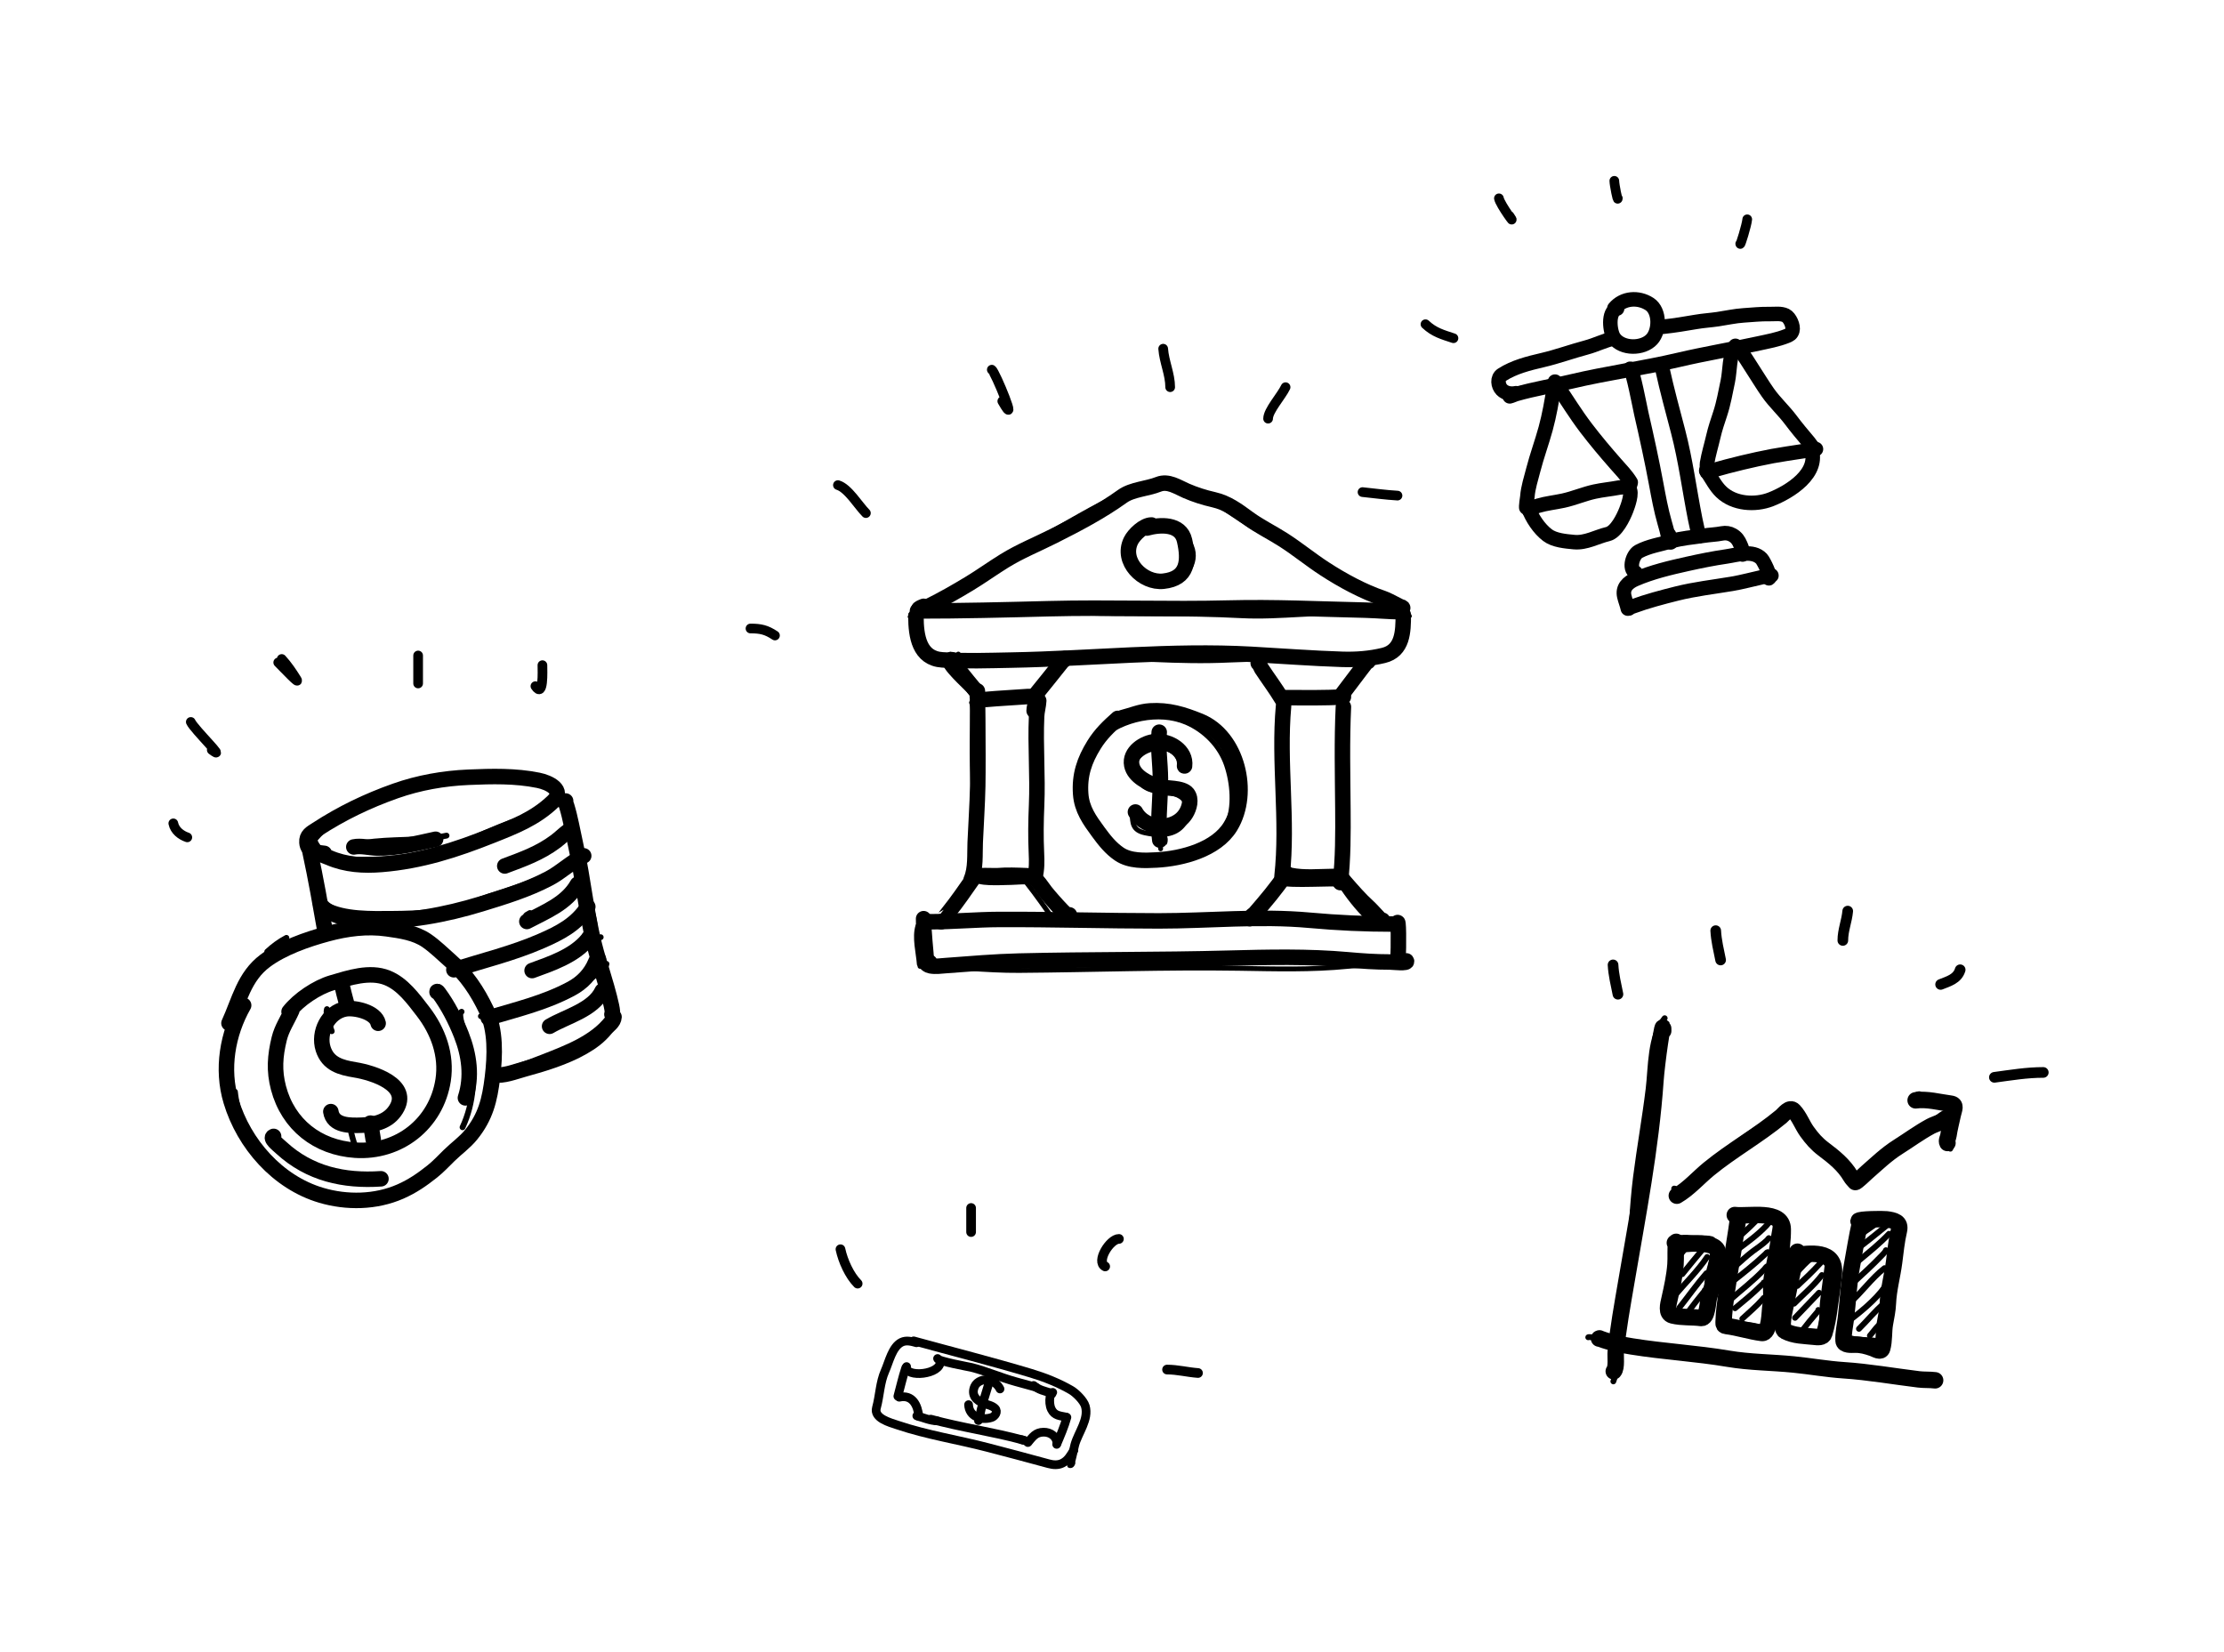 <svg width="2297" height="1706" viewBox="0 0 2297 1706" fill="none" xmlns="http://www.w3.org/2000/svg">
<rect width="2297" height="1706" fill="white"/>
<path d="M775.127 649.123C785.667 649.123 791.579 650.459 800.412 656.347" stroke="black" stroke-width="10" stroke-linecap="round"/>
<path d="M865.43 501.025C875.95 504.181 886.522 522.117 894.327 529.922" stroke="black" stroke-width="10" stroke-linecap="round"/>
<path d="M1024.36 381.824C1027.74 383.698 1053.44 446.248 1035.2 414.333" stroke="black" stroke-width="10" stroke-linecap="round"/>
<path d="M1201.36 360.152C1202.32 373.657 1208.58 386.534 1208.58 399.886" stroke="black" stroke-width="10" stroke-linecap="round"/>
<path d="M1327.78 399.885C1323.45 409.095 1309.72 423.99 1309.72 432.394" stroke="black" stroke-width="10" stroke-linecap="round"/>
<path d="M1443.37 511.862C1431.29 511.152 1419.28 509.516 1407.25 508.25" stroke="black" stroke-width="10" stroke-linecap="round"/>
<path d="M1472.27 334.867C1481.28 343.375 1490.08 345.62 1501.17 349.316" stroke="black" stroke-width="10" stroke-linecap="round"/>
<path d="M1548.12 204.83C1549.2 211.28 1568.22 236.783 1558.96 222.891" stroke="black" stroke-width="10" stroke-linecap="round"/>
<path d="M1667.32 186.77C1667.32 190.839 1670.94 208.562 1670.94 204.83" stroke="black" stroke-width="10" stroke-linecap="round"/>
<path d="M1804.58 226.504C1804.14 232.237 1797.36 254.196 1797.36 251.789" stroke="black" stroke-width="10" stroke-linecap="round"/>
<path d="M179 850.383C180.469 857.726 186.926 862.657 193.449 864.831" stroke="black" stroke-width="10" stroke-linecap="round"/>
<path d="M197.061 745.631C200.193 752.941 235.786 787.318 218.733 774.528" stroke="black" stroke-width="10" stroke-linecap="round"/>
<path d="M290.976 680.613C296.874 687.048 301.616 694.106 306.227 701.483C310.744 708.71 293.39 690.252 287.364 684.225" stroke="black" stroke-width="10" stroke-linecap="round"/>
<path d="M431.849 677V705.897" stroke="black" stroke-width="10" stroke-linecap="round"/>
<path d="M560.224 687C560.224 692.889 561.631 721.619 553 708.673" stroke="black" stroke-width="10" stroke-linecap="round"/>
<path d="M1666 996.545C1666.54 1006.78 1669.05 1016.83 1671.05 1026.84" stroke="black" stroke-width="11" stroke-linecap="round"/>
<path d="M1772.04 961.199C1772.58 971.438 1775.09 981.486 1777.09 991.496" stroke="black" stroke-width="11" stroke-linecap="round"/>
<path d="M1908.37 941C1907.43 951.361 1903.32 960.779 1903.32 971.296" stroke="black" stroke-width="11" stroke-linecap="round"/>
<path d="M2024.51 1001.59C2021.65 1011.12 2012.41 1013.5 2004.31 1016.74" stroke="black" stroke-width="11" stroke-linecap="round"/>
<path d="M2110.35 1107.63C2093.23 1107.63 2076.79 1110.42 2059.85 1112.68" stroke="black" stroke-width="11" stroke-linecap="round"/>
<path d="M960.268 952C984.025 952 1008.43 949.712 1032.4 949.622C1087.25 949.416 1142.09 951.12 1196.92 951.12C1249.01 951.12 1300.37 945.716 1352.54 950.459C1381.67 953.107 1409.83 954.378 1439.02 954.378" stroke="black" stroke-width="16" stroke-linecap="round"/>
<path d="M1442.99 955.17C1444.46 943.369 1444.77 978.988 1443.78 990.839" stroke="black" stroke-width="16" stroke-linecap="round"/>
<path d="M953.927 948.828C953.927 964.338 956.129 980.101 957.097 995.594" stroke="black" stroke-width="16" stroke-linecap="round"/>
<path d="M960.268 994.01C958.141 996.136 957.591 996.877 961.148 997.533C966.316 998.485 971.758 997.65 976.913 997.268C1002.11 995.402 1027.3 993.212 1052.57 992.601C1124.63 990.859 1196.59 991.577 1268.65 989.65C1309.75 988.551 1351.08 987.612 1392.08 991.28C1406.76 992.593 1420.64 993.569 1435.33 993.569C1438.43 993.569 1454.84 995.55 1452.5 992.424" stroke="black" stroke-width="16" stroke-linecap="round"/>
<path d="M1290.8 948.83C1291.3 946.565 1294.92 944.699 1296.3 943.105C1307.27 930.457 1318.15 917.573 1327.53 903.737C1329.41 900.961 1329.27 903.323 1332.72 904.046C1346.77 906.986 1362.37 905.358 1376.67 905.235C1386.22 905.152 1383.13 904.19 1389.31 911.268C1396.89 919.957 1404.76 929.034 1413.31 936.764C1418.25 941.236 1430.91 956.379 1427.93 950.415" stroke="black" stroke-width="16" stroke-linecap="round"/>
<path d="M972.157 952C972.364 951.974 978.95 943.174 979.291 942.752C988.794 930.999 997.235 918.5 1005.89 906.203C1007.96 903.261 1026.37 904.742 1030.02 904.441C1040.37 903.587 1050.28 904.056 1060.49 904.441C1069.96 904.798 1074.02 913.64 1079.78 920.911C1086.91 929.908 1109.66 955.135 1104.53 944.866" stroke="black" stroke-width="16" stroke-linecap="round"/>
<path d="M1154.47 741.948C1145.1 750.274 1136.89 758.032 1129.98 769.162C1119.9 785.398 1114.76 800.651 1116.15 820.068C1117.3 835.977 1125.37 847.024 1134.47 859.436C1140.73 867.974 1147.14 876.094 1156.01 882.114C1166.91 889.516 1182.12 888.891 1194.71 888.191C1220.84 886.74 1256.19 877.55 1270.81 853.623C1292.07 818.826 1278.19 760.388 1239.19 744.678C1221.78 737.667 1206.95 733.036 1187.93 734.198C1177.5 734.835 1169.05 738.698 1159.22 741.156" stroke="black" stroke-width="16" stroke-linecap="round"/>
<path d="M1223.43 791.092C1225.39 775.361 1207.98 764.751 1193.13 765.904C1181.77 766.786 1166.16 776.569 1168.91 790.3C1171.3 802.236 1186.42 809.307 1196.92 812.406C1204.28 814.577 1221.25 813.073 1226.42 819.627C1230.97 825.395 1228.29 834.384 1225.05 839.84C1213.92 858.625 1183 857.534 1172.7 838.651" stroke="black" stroke-width="16" stroke-linecap="round"/>
<path d="M1197.27 756.217C1195.69 772.041 1198.41 788.082 1198.5 804.04C1198.6 820.204 1197 836.329 1196.83 852.479C1196.77 857.399 1198.06 872.107 1198.06 867.187" stroke="black" stroke-width="16" stroke-linecap="round"/>
<path d="M1009.41 719.755C1009.41 688.988 1010.4 781.293 1009.81 812.054C1009.43 831.49 1008.01 850.777 1007.21 870.181C1006.69 882.629 1007.97 896.969 1003.07 908.404" stroke="black" stroke-width="16" stroke-linecap="round"/>
<path d="M1072.82 723.719C1072.54 729.173 1070.87 734.398 1070.62 740.012C1069.25 770.573 1071.96 801.127 1070.62 831.694C1069.9 848.208 1069.67 864.494 1070.45 881.015C1070.86 889.804 1070.96 897.617 1068.86 906.027" stroke="black" stroke-width="16" stroke-linecap="round"/>
<path d="M1069.65 718.963C1072.98 715.164 1068.07 728.975 1068.07 734.023" stroke="black" stroke-width="16" stroke-linecap="round"/>
<path d="M1011 720.548C1007.63 720.968 1017.02 722.513 1017.82 722.441C1032.26 721.142 1046.74 720.479 1061.2 719.403C1062.39 719.314 1070.44 719.736 1069.65 718.17" stroke="black" stroke-width="16" stroke-linecap="round"/>
<path d="M1099.77 680.123C1099.43 681.829 1097.62 682.557 1096.6 683.822C1087.58 694.982 1078.82 706.328 1069.65 717.377" stroke="black" stroke-width="16" stroke-linecap="round"/>
<path d="M984.84 682.5C975.09 674.144 999.676 703.491 1007.83 713.413" stroke="black" stroke-width="16" stroke-linecap="round"/>
<path d="M1299.52 684.879C1300.51 684.879 1302.39 689.701 1302.87 690.427C1309.88 701.097 1317.57 711.265 1324.09 722.133" stroke="black" stroke-width="16" stroke-linecap="round"/>
<path d="M1328.05 720.549C1347.88 720.549 1367.73 721.032 1387.5 719.756" stroke="black" stroke-width="16" stroke-linecap="round"/>
<path d="M1412.87 683.293C1420.49 670.978 1394.79 705.928 1385.92 717.377" stroke="black" stroke-width="16" stroke-linecap="round"/>
<path d="M1325.68 729.268C1320.37 787.643 1330.57 846.9 1324.09 905.234" stroke="black" stroke-width="16" stroke-linecap="round"/>
<path d="M1387.5 730.059C1385.83 765.168 1386.71 800.204 1386.97 835.48C1387.16 860.258 1387.23 886.947 1384.33 911.574" stroke="black" stroke-width="16" stroke-linecap="round"/>
<path d="M946 636.527C946 657.223 949.539 680.018 973.302 681.531C997.136 683.049 1020.88 682.189 1044.73 681.751C1127.2 680.238 1209.73 671.215 1292.39 675.807C1323.61 677.541 1354.89 679.967 1386.14 680.959C1400.7 681.421 1414.73 680.358 1428.9 676.952C1448.89 672.142 1449.33 652.158 1449.33 634.941" stroke="black" stroke-width="16" stroke-linecap="round"/>
<path d="M947.585 630.978C992.639 630.978 1038.13 629.853 1083.26 628.688C1145.28 627.088 1207.37 629.595 1269.4 627.984C1315.96 626.774 1362.77 629.13 1409.3 630.141C1421.77 630.413 1434.72 631.771 1446.95 631.771" stroke="black" stroke-width="16" stroke-linecap="round"/>
<path d="M949.171 628.601C950.531 627.488 952.324 626.91 953.927 626.223" stroke="black" stroke-width="16" stroke-linecap="round"/>
<path d="M952.341 628.601C954.542 628.401 956.707 627.31 958.638 626.355C973.092 619.209 987.25 611.13 1001.04 602.796C1013.44 595.306 1025.18 586.796 1037.51 579.193C1053.69 569.214 1071.17 562.175 1088.1 553.652C1112.64 541.299 1136.98 528.581 1159.27 512.567C1169.2 505.425 1185.07 504.781 1196.43 500.237C1206.54 496.194 1216.17 503.025 1225.19 506.93C1234.41 510.926 1243.71 513.865 1253.5 516.089C1267.81 519.34 1278.14 527.241 1289.74 535.685C1301.04 543.912 1313.87 550.097 1325.63 557.659C1340.25 567.059 1353.68 578.118 1368.22 587.559C1386.44 599.391 1407.72 610.997 1428.37 617.944C1435.13 620.218 1453.68 630.971 1447.74 627.016" stroke="black" stroke-width="16" stroke-linecap="round"/>
<path d="M1189.34 542.203C1181.37 542.203 1171.1 552.23 1168.03 558.496C1157.59 579.78 1180.39 602.584 1201.58 600.286C1227.02 597.529 1228.14 579.081 1223.43 558.232C1219.39 540.403 1198.05 541.633 1184.59 545.374" stroke="black" stroke-width="16" stroke-linecap="round"/>
<path d="M948.021 956.283C944.305 968.359 948.581 983.826 949.487 995.868" stroke="black" stroke-width="5" stroke-linecap="round"/>
<path d="M940.69 635.502L945.089 632.57" stroke="black" stroke-width="5" stroke-linecap="round"/>
<path d="M948.754 956.283C948.999 954.321 980.737 953.955 981.252 953.921C1017.67 951.481 1053.43 952.267 1089.86 952.984C1139.9 953.969 1190.07 953.91 1240.1 954.084C1280.15 954.222 1320.21 952.692 1360.19 950.826C1377.9 949.999 1395.59 951.611 1413.26 950.785C1417.02 950.609 1440.42 947.813 1442.09 951.151" stroke="black" stroke-width="5" stroke-linecap="round"/>
<path d="M1441.36 952.617C1447.34 953.281 1441.09 992.401 1440.63 996.6" stroke="black" stroke-width="5" stroke-linecap="round"/>
<path d="M950.22 998.067C984.335 998.067 1018.3 1002.55 1052.52 1002.3C1128.03 1001.76 1203.52 998.926 1279.03 1000.1C1316.86 1000.69 1354.56 1001.84 1392.25 998.067C1407.75 996.516 1423.87 997.319 1439.16 995.135" stroke="black" stroke-width="5" stroke-linecap="round"/>
<path d="M972.211 954.084C978.423 952.22 985.518 937.332 988.501 932.988C994.18 924.719 1000.41 918.336 1006.66 910.834" stroke="black" stroke-width="5" stroke-linecap="round"/>
<path d="M1010.33 907.17C1004.23 913.266 1036.65 911.568 1039.08 911.568C1046.08 911.568 1053.02 910.835 1060.01 910.835C1061.34 910.835 1065.19 910.835 1061.64 910.835" stroke="black" stroke-width="5" stroke-linecap="round"/>
<path d="M1060.18 911.568C1070.46 924.652 1079.98 938.241 1089.5 951.886" stroke="black" stroke-width="5" stroke-linecap="round"/>
<path d="M1289.62 951.152C1292.55 950.827 1295.63 943.781 1296.71 942.193C1303.6 932.052 1311.11 923.065 1319.67 914.5" stroke="black" stroke-width="5" stroke-linecap="round"/>
<path d="M1322.61 911.568C1329.89 915.941 1383.45 911.374 1383.45 913.767" stroke="black" stroke-width="5" stroke-linecap="round"/>
<path d="M1385.65 914.5C1385.76 915.429 1386.54 916.736 1387.11 917.595C1395.04 929.481 1405.75 942.46 1416.44 951.885" stroke="black" stroke-width="5" stroke-linecap="round"/>
<path d="M1296.22 687.989C1298.28 687.76 1297.99 688.155 1299.23 690.351C1305.79 702.007 1317.18 711.26 1325.54 721.709" stroke="black" stroke-width="5" stroke-linecap="round"/>
<path d="M1329.2 721.709C1345.81 721.709 1362.41 723.175 1379.05 723.175" stroke="black" stroke-width="5" stroke-linecap="round"/>
<path d="M1413.5 685.057C1411.45 685.467 1410.31 688.08 1409.27 689.618C1400.85 702.004 1389.38 712.418 1379.05 723.175" stroke="black" stroke-width="5" stroke-linecap="round"/>
<path d="M1322.61 721.709C1322.61 757.821 1320.62 793.809 1322.65 829.955C1323.7 848.699 1324.07 867.388 1324.07 886.155C1324.07 892.864 1325.18 900.721 1323.34 907.169" stroke="black" stroke-width="5" stroke-linecap="round"/>
<path d="M1381.98 721.709C1383.64 721.916 1383.55 726.767 1383.61 727.899C1384.11 737.582 1382.88 747.374 1382.8 757.058C1382.66 772.626 1383.96 788.113 1384.75 803.647C1386.03 828.915 1384.44 853.692 1382.88 878.906C1382.23 889.332 1382.7 901.329 1378.32 910.834" stroke="black" stroke-width="5" stroke-linecap="round"/>
<path d="M976.61 683.59C972.361 687.367 997.665 710.106 1000.15 712.871C1003.66 716.775 1008.63 724.569 1014.4 724.641C1027.04 724.798 1039.66 724.111 1052.28 723.501C1064.7 722.9 1068.43 719.383 1076.96 709.328C1080.92 704.654 1095.31 690.053 1092.43 682.857" stroke="black" stroke-width="5" stroke-linecap="round"/>
<path d="M1003.73 725.375C1002.86 725.499 1003.92 726.579 1004.1 727.045C1005.39 730.489 1004.61 736.958 1004.55 739.954C1004.17 756.901 1003.85 773.785 1004.26 790.738C1005.22 829.914 1009.77 870.468 1004.47 909.369" stroke="black" stroke-width="5" stroke-linecap="round"/>
<path d="M1070.44 720.977C1070.44 754.478 1068.88 788.143 1068.73 821.729C1068.59 850.912 1069.1 881.027 1066.04 910.102" stroke="black" stroke-width="5" stroke-linecap="round"/>
<path d="M976.61 679.925C978.401 676.342 1004.13 678.446 1005.69 678.419C1041.1 677.794 1076.48 676.307 1111.9 677.441C1164.63 679.13 1217.48 684.307 1270.23 681.717C1316.35 679.454 1362.16 682.858 1408.21 682.858C1421.11 682.858 1443.51 681.703 1448.69 666.731C1451.87 657.531 1448.61 647.982 1450.89 638.875" stroke="black" stroke-width="5" stroke-linecap="round"/>
<path d="M943.623 633.744C944.093 633.811 943.611 638.511 943.663 639.323C944.29 649.039 946.252 661.169 952.053 669.215C959.603 679.689 979.17 684.035 989.804 675.528" stroke="black" stroke-width="5" stroke-linecap="round"/>
<path d="M940.69 634.477C995.718 634.477 1050.51 631.2 1105.63 632.848C1164.42 634.606 1223.48 632.863 1282.21 635.943C1322.99 638.082 1364.27 630.779 1404.95 634.477C1418.56 635.715 1432.2 635.771 1445.84 636.513C1447.29 636.592 1457.69 637.546 1455.29 635.943" stroke="black" stroke-width="5" stroke-linecap="round"/>
<path d="M940.69 636.97C939.222 637.154 940.385 636.514 941.505 635.83C954.43 627.931 966.806 619.159 979.786 611.314C1001.44 598.228 1024.17 587.419 1045.43 573.644C1064.67 561.179 1084.87 549.85 1104.77 538.457C1119.1 530.251 1133.37 522.344 1148.14 514.959C1159.16 509.452 1169.66 503.253 1181.82 500.665C1202.73 496.216 1220.25 501.086 1239.04 510.48C1263.01 522.467 1283.09 539.814 1306.89 551.774C1329.9 563.342 1351.54 577.736 1372.49 592.662C1388.62 604.153 1406.2 614.226 1424.13 622.309C1430.78 625.307 1437.54 627.814 1444.54 629.803C1445.73 630.144 1453.86 633.387 1453.09 631.839" stroke="black" stroke-width="5" stroke-linecap="round"/>
<path d="M1174.53 549.737C1165.44 550.646 1163.15 568.184 1163.86 574.497C1166.56 598.312 1191 608.1 1212.28 600.479C1232.01 593.417 1240.09 570.123 1223.93 554.624C1208.94 540.244 1189.91 543.145 1172.33 549.004" stroke="black" stroke-width="5" stroke-linecap="round"/>
<path d="M1136.41 757.188C1125.16 769.69 1120.45 790.565 1120.04 806.71C1119.25 838.451 1134.09 862.632 1157.83 882.213C1175.37 896.676 1196.48 892.498 1216.97 887.507C1237.37 882.537 1258.22 871.272 1267.22 851.588C1275.4 833.706 1272.99 808.372 1266.77 790.094C1260.08 770.419 1244.23 754.308 1225.27 746.152C1196.91 733.944 1159.25 742.524 1136.41 762.32" stroke="black" stroke-width="5" stroke-linecap="round"/>
<path d="M1219.98 795.306C1219.98 775.817 1202.84 768.085 1185.65 775.147C1173.18 780.268 1167.26 791.864 1174.53 804.347C1181.08 815.582 1190.84 817.209 1203.36 818.03C1210.63 818.507 1222.99 821.828 1224.66 830.207C1226.62 840.009 1227.23 847.871 1219 855.171C1209.25 863.823 1193.95 862.727 1182.39 860.18C1170.04 857.46 1169.4 850.424 1169.4 839.289" stroke="black" stroke-width="5" stroke-linecap="round"/>
<path d="M1194.32 761.586C1191.85 778.918 1193.79 796.989 1194.77 814.528C1195.93 835.244 1197.25 856.006 1198.72 876.674" stroke="black" stroke-width="5" stroke-linecap="round"/>
<path d="M1559.28 409.349C1561.47 408.872 1563.62 407.643 1565.8 407.017C1584.49 401.645 1603.84 398.51 1622.76 394.045C1659.47 385.382 1696.93 380.305 1733.67 371.692C1761.15 365.249 1788.99 360.646 1816.55 354.639C1826.18 352.538 1835.91 350.779 1845.11 347.148C1848.37 345.864 1850.22 344.946 1851.22 341.517C1852.59 336.787 1848.59 327.942 1844.31 325.826C1839.28 323.342 1832.97 324.492 1827.55 324.369C1818.65 324.168 1809.72 325.178 1800.84 325.74C1791.84 326.311 1782.99 328.348 1774.07 329.652C1766.63 330.741 1759.11 331.184 1751.67 332.461C1740.51 334.379 1729.23 336.257 1717.96 337.433" stroke="black" stroke-width="15" stroke-linecap="round"/>
<path d="M1565.85 406.097C1560.84 407.188 1554.88 406.424 1551.05 402.469C1547.14 398.425 1546.04 390.394 1551.28 387.042C1563.92 378.952 1578.69 375.299 1593.15 371.921C1608.46 368.345 1623.26 362.901 1638.43 358.865C1647.97 356.326 1657.27 351.573 1666.86 349.481" stroke="black" stroke-width="15" stroke-linecap="round"/>
<path d="M1670.17 318.715C1660.08 321.894 1662.69 343.006 1667.09 349.129C1675.45 360.757 1696.91 360.489 1706.11 350.386C1714.22 341.478 1714.54 321.066 1703.64 313.999C1692.17 306.562 1676.47 307.509 1667.38 318.414" stroke="black" stroke-width="15" stroke-linecap="round"/>
<path d="M1606.42 395.885C1605.17 396.305 1605.13 398.855 1604.98 399.84C1602.7 414.328 1600.25 428.518 1596.39 442.684C1592.47 457.013 1587.29 470.95 1583.6 485.329C1581.3 494.308 1578.22 503.544 1577.51 512.833C1577.5 512.982 1575.72 524.409 1576.53 524.807C1578.83 525.949 1586.5 522.96 1588.8 522.284C1597.21 519.81 1606.12 518.914 1614.67 517.05C1625.57 514.674 1636 510.125 1646.89 507.752C1655.18 505.944 1663.73 505.2 1672.08 503.6C1674.06 503.222 1682.24 503.08 1683.52 501.082" stroke="black" stroke-width="15" stroke-linecap="round"/>
<path d="M1604.28 398.629C1604.8 397.918 1605.58 398.345 1606.46 398.155" stroke="black" stroke-width="15" stroke-linecap="round"/>
<path d="M1606.04 394.146C1606.31 395.401 1607.07 396.461 1607.78 397.509C1617.89 412.375 1627.18 427.678 1638.09 441.991C1647.78 454.707 1658.04 466.88 1668.59 478.893C1674.21 485.292 1679.81 490.886 1684.25 498.19" stroke="black" stroke-width="15" stroke-linecap="round"/>
<path d="M1578.54 524.873C1582.32 535.027 1589.56 546.081 1598.26 552.694C1605.42 558.141 1617.06 559.081 1625.78 559.897C1637.94 561.038 1649.21 554.303 1660.59 551.601C1669.35 549.521 1676.63 534.397 1679.58 526.875C1681.17 522.824 1686.52 508.436 1682.44 504.501" stroke="black" stroke-width="15" stroke-linecap="round"/>
<path d="M1792.37 357.177C1785.78 367.431 1786.93 382.359 1784.5 393.945C1782.15 405.123 1780.2 416.517 1776.61 427.379C1774.04 435.172 1771.44 442.695 1769.61 450.706C1767.46 460.083 1764.66 468.941 1763.07 478.485C1762.83 479.884 1763.19 484.689 1762.56 485.676" stroke="black" stroke-width="15" stroke-linecap="round"/>
<path d="M1762.84 486.979C1761.37 488.23 1767.76 486.144 1768.27 485.999C1788.76 480.133 1809.86 475.016 1830.81 471.026C1844.82 468.36 1887.18 462.598 1872.98 463.883" stroke="black" stroke-width="15" stroke-linecap="round"/>
<path d="M1793.71 359.156C1794.27 359.097 1795 359.653 1795.47 359.959C1796.77 360.794 1797.89 362.684 1798.72 363.83C1802.91 369.615 1806.53 375.745 1810.43 381.712C1815.63 389.644 1820.61 397.989 1826.06 405.72C1833.06 415.649 1842.26 423.978 1849.57 433.728C1855.46 441.599 1861.9 449.242 1868.24 456.744C1869.8 458.591 1870.96 460.716 1872.58 462.5C1873.72 463.754 1875.08 464.532 1872.89 463.445" stroke="black" stroke-width="15" stroke-linecap="round"/>
<path d="M1762.22 486.205C1762.87 486.146 1763.49 487.853 1763.83 488.358C1768.19 494.99 1771.93 502.402 1777.74 507.986C1790.9 520.634 1812.76 522.057 1828.99 515.707C1848.55 508.058 1880.02 488.554 1870.53 463.053" stroke="black" stroke-width="15" stroke-linecap="round"/>
<path d="M1683.72 380.857C1686.14 380.638 1694.22 422.994 1695.15 427.026C1700.74 451.284 1706.03 475.47 1710.58 499.938C1713.06 513.242 1715.5 526.609 1719.24 539.63C1720.64 544.543 1722.09 549.367 1722.91 554.408" stroke="black" stroke-width="15" stroke-linecap="round"/>
<path d="M1715.48 376.209C1715.99 377.84 1716.52 379.131 1716.91 380.905C1721.67 402.737 1727.57 424.108 1733.21 445.713C1741.01 475.567 1744.86 506.254 1750.89 536.472C1752.05 542.258 1753.42 548.197 1754.66 553.86" stroke="black" stroke-width="15" stroke-linecap="round"/>
<path d="M1723.84 552.384C1724.42 555.054 1724.67 557.524 1725.54 560.206" stroke="black" stroke-width="15" stroke-linecap="round"/>
<path d="M1689.08 591.366C1681.72 587.227 1686.52 572.748 1692.48 569.584C1703.02 563.991 1714.81 562.345 1726.1 558.967C1736.87 555.746 1748.16 555.044 1759.22 553.317C1765.68 552.307 1772.26 552.159 1778.69 550.893C1782.35 550.173 1786.09 550.727 1789.39 552.633C1793.64 555.081 1795.64 558.109 1797.52 562.521C1798.21 564.148 1801.59 571.792 1799.74 572.71" stroke="black" stroke-width="15" stroke-linecap="round"/>
<path d="M1681.27 628.584C1680.34 624.317 1678.56 620.161 1677.58 615.832C1675.57 607.004 1681.24 601.581 1688.96 598.226C1705.96 590.844 1724.72 586.409 1742.72 582.411C1756.19 579.42 1769.65 576.675 1783.3 574.704C1794.31 573.116 1810.42 567.608 1819.36 577.112C1821.47 579.35 1829.75 595.899 1826.95 597.285" stroke="black" stroke-width="15" stroke-linecap="round"/>
<path d="M1682.57 628.297C1682.77 627.498 1685.94 626.504 1686.65 626.244C1701.18 620.891 1716.61 616.852 1731.63 613.076C1750.4 608.355 1769.49 606.218 1788.54 603.023C1799.42 601.199 1809.78 598.293 1820.51 595.954C1822.16 595.595 1830.73 593.847 1829.51 594.446" stroke="black" stroke-width="15" stroke-linecap="round"/>
<path d="M1719.32 1051.62C1704.18 1069.93 1705.42 1102.35 1702.74 1124.36C1699.04 1154.89 1693.56 1185.18 1689.68 1215.69C1685.73 1246.78 1685.05 1277.91 1682.48 1309.09C1680.04 1338.72 1674.05 1367.84 1670.12 1397.26C1668.94 1406.05 1669.83 1418.54 1666.3 1426.71" stroke="black" stroke-width="6" stroke-linecap="round"/>
<path d="M1640.37 1381.16C1640.87 1379.37 1705.17 1390.82 1713.28 1391.96C1767.09 1399.48 1821.17 1405.36 1875.21 1410.83C1893.24 1412.65 1911.4 1413.1 1929.23 1416.67C1944.38 1419.71 1959.27 1422.46 1974.61 1424.44C1979.35 1425.06 1984.02 1425.82 1988.69 1426.84C1990.66 1427.27 1999.18 1429.44 1997.73 1428.18" stroke="black" stroke-width="6" stroke-linecap="round"/>
<path d="M1729.1 1227.58L1729.83 1227.67" stroke="black" stroke-width="6" stroke-linecap="round"/>
<path d="M1729.99 1232.13C1732.42 1231.92 1740.24 1225.06 1741.64 1224.1C1754.94 1214.98 1766.39 1204.44 1777.99 1193.32C1789.81 1181.99 1802.92 1173.64 1816.49 1164.67C1825.93 1158.43 1836.28 1151.2 1844.25 1143.05C1850.18 1137 1851.25 1149.22 1854.32 1153.57C1866.54 1170.87 1882.6 1184.38 1895.8 1200.72C1901.44 1207.71 1906.36 1214.17 1912.43 1220.6C1918.49 1227.03 1933.31 1208.09 1938.11 1203.9C1947.21 1195.96 1958.05 1189.79 1966.97 1181.73C1976.19 1173.4 1986.51 1165.65 1996.43 1158.16C1999.96 1155.49 2006.44 1149.5 2010.99 1148.61" stroke="black" stroke-width="6" stroke-linecap="round"/>
<path d="M1982.3 1130.09C1968.98 1131.46 2002.32 1137.63 2004.31 1137.96C2010.92 1139.06 2022.83 1137.22 2021.66 1146.21C2020.36 1156.28 2016.88 1166 2015.56 1176.22C2015.29 1178.23 2014.59 1192.11 2013.84 1183.77" stroke="black" stroke-width="6" stroke-linecap="round"/>
<path d="M1731.43 1278.22C1727.29 1296.78 1729.51 1316.45 1725.2 1335.23C1723.93 1340.71 1719.29 1354.32 1726.24 1358.6C1733.74 1363.21 1746.77 1360.89 1755.37 1362C1756.67 1362.17 1760.3 1363.49 1760.6 1361.61C1761.42 1356.42 1761.95 1351.17 1762.63 1345.96C1763.86 1336.46 1762.73 1326.66 1764.26 1317.14C1765.97 1306.55 1773.56 1291.34 1768.87 1280.6C1767.83 1278.23 1750.04 1279.15 1746.58 1278.7C1741.6 1278.05 1736.26 1278.37 1731.33 1278.94" stroke="black" stroke-width="6" stroke-linecap="round"/>
<path d="M1793.63 1255.18C1796.8 1262.22 1791.56 1276.2 1790.33 1283.17C1787.21 1300.84 1784.08 1318.59 1781.63 1336.37C1780.96 1341.25 1775.71 1359.41 1780.8 1363.11C1790.14 1369.89 1802.42 1367.04 1813.02 1369.63C1815.97 1370.35 1820.49 1371.71 1821.55 1368.22C1823.28 1362.52 1823.63 1355.07 1823.98 1349.17C1824.59 1338.83 1822.94 1327.87 1824.81 1317.65C1827.37 1303.68 1830.61 1289.67 1832.44 1275.58C1833.36 1268.44 1836.92 1260.92 1827.29 1258.14C1822.99 1256.9 1817.41 1256.45 1812.97 1256.37C1809 1256.3 1799.25 1258.96 1796.35 1257.01" stroke="black" stroke-width="6" stroke-linecap="round"/>
<path d="M1853.1 1293.23C1854.27 1292.2 1852.63 1294 1852.3 1294.94C1850.8 1299.22 1851.3 1304.86 1851.02 1309.25C1850.31 1320.45 1849.14 1331.62 1848.16 1342.8C1847.78 1347.19 1841.12 1374.58 1849.46 1375.66C1856.75 1376.61 1866.89 1377.06 1873.62 1379.9C1878.29 1381.88 1879.35 1378.51 1880.29 1374.43C1882.69 1364.14 1881.66 1352.79 1883.02 1342.26C1884.83 1328.29 1886.64 1314.33 1888.45 1300.36C1889.03 1295.82 1861.8 1296.58 1856.46 1295.89" stroke="black" stroke-width="6" stroke-linecap="round"/>
<path d="M1923.83 1255.76C1917.69 1265.32 1917.08 1279.99 1915.59 1290.8C1913.2 1308.15 1911.39 1325.57 1908.28 1342.82C1906.62 1352.01 1905.71 1361.36 1904.51 1370.62C1904.11 1373.72 1903.04 1376.39 1905.34 1378.83C1911.49 1385.35 1929.07 1383.29 1937.42 1384.88C1949.76 1387.22 1944.95 1372.31 1945.25 1363.48C1946.06 1339.2 1950.81 1316.09 1953.91 1292.14C1954.48 1287.74 1963.08 1260.64 1957.79 1258.72C1946.83 1254.75 1934.21 1263.03 1923.8 1261.68" stroke="black" stroke-width="6" stroke-linecap="round"/>
<path d="M1746.1 1281.97C1742.1 1287.91 1737.54 1293.41 1733.11 1299.03" stroke="black" stroke-width="6" stroke-linecap="round"/>
<path d="M1763.5 1285.16C1765.85 1284.34 1759.98 1288.69 1758.37 1290.59C1751.26 1298.93 1744.43 1307.53 1737.48 1316" stroke="black" stroke-width="6" stroke-linecap="round"/>
<path d="M1763.21 1298.24C1753.57 1312.56 1740.53 1325.18 1729.42 1338.39" stroke="black" stroke-width="6" stroke-linecap="round"/>
<path d="M1762.44 1315.02C1752.53 1326.4 1743.75 1338.91 1734.38 1350.75" stroke="black" stroke-width="6" stroke-linecap="round"/>
<path d="M1760.64 1332.59C1761.29 1332.77 1759.23 1334.85 1759.07 1335.04C1753.76 1341.49 1748.67 1348.07 1743.7 1354.77" stroke="black" stroke-width="6" stroke-linecap="round"/>
<path d="M1813.53 1260.7C1813.32 1261.55 1812.32 1262.18 1811.75 1262.77C1806.69 1268 1801.26 1272.73 1795.87 1277.63" stroke="black" stroke-width="6" stroke-linecap="round"/>
<path d="M1827.82 1262.56C1826.79 1262.65 1825.14 1265.14 1824.75 1265.54C1815.49 1275.32 1805.32 1282.59 1794.66 1290.6" stroke="black" stroke-width="6" stroke-linecap="round"/>
<path d="M1827.12 1278.87C1827.1 1278.07 1825.23 1280.72 1825.15 1280.8C1820.61 1285.22 1814.98 1288.78 1809.98 1292.58C1803.53 1297.47 1798 1302.83 1791.93 1308.05" stroke="black" stroke-width="6" stroke-linecap="round"/>
<path d="M1825.72 1293.22C1824.81 1293.3 1823.87 1294.73 1823.27 1295.29C1811.87 1306.04 1799.62 1315.58 1787.36 1325.27" stroke="black" stroke-width="6" stroke-linecap="round"/>
<path d="M1824.74 1308.08C1823.67 1308.91 1823.09 1310 1822.17 1310.98C1811.38 1322.55 1798.26 1332.41 1786.47 1342.97" stroke="black" stroke-width="6" stroke-linecap="round"/>
<path d="M1821.67 1324.56C1821.27 1325.72 1819.64 1326.85 1818.82 1327.68C1810.4 1336.11 1801.11 1343.58 1791.97 1351.18" stroke="black" stroke-width="6" stroke-linecap="round"/>
<path d="M1821.94 1340.53C1821.93 1339.67 1820.55 1341.78 1820.53 1341.81C1814.19 1349.1 1806.53 1355.4 1799.48 1361.99" stroke="black" stroke-width="6" stroke-linecap="round"/>
<path d="M1870.32 1299.93C1865.14 1303.92 1860.87 1308.87 1856.36 1313.59" stroke="black" stroke-width="6" stroke-linecap="round"/>
<path d="M1882.3 1301.48C1881.91 1303.07 1880.14 1304.53 1879.13 1305.63C1871.9 1313.57 1864.19 1320.81 1856.36 1328.12" stroke="black" stroke-width="6" stroke-linecap="round"/>
<path d="M1881.72 1316.87C1873.56 1327.65 1862.51 1336.82 1853.05 1346.43" stroke="black" stroke-width="6" stroke-linecap="round"/>
<path d="M1878.87 1335.25C1878.94 1334.64 1877.46 1336.48 1877.34 1336.62C1869.44 1344.67 1861.87 1353.06 1853.96 1361.08" stroke="black" stroke-width="6" stroke-linecap="round"/>
<path d="M1877.98 1352.94C1879 1353.21 1877.28 1354.72 1877.04 1355.01C1871.74 1361.16 1866.62 1367.38 1861.69 1373.8" stroke="black" stroke-width="6" stroke-linecap="round"/>
<path d="M1936.77 1264.48C1942.3 1260.71 1925.92 1272.32 1920.29 1275.94" stroke="black" stroke-width="6" stroke-linecap="round"/>
<path d="M1954.02 1261.56C1951.89 1262.55 1949.91 1264.7 1948.17 1266.14C1937.05 1275.32 1925.75 1284.18 1914.34 1292.98" stroke="black" stroke-width="6" stroke-linecap="round"/>
<path d="M1950.97 1274.29C1941.6 1284.3 1930.69 1292.92 1920.23 1301.71" stroke="black" stroke-width="6" stroke-linecap="round"/>
<path d="M1947.84 1291.22C1947.13 1293.12 1945.1 1295.04 1943.81 1296.4C1933.82 1306.95 1923 1316.61 1912.34 1326.46" stroke="black" stroke-width="6" stroke-linecap="round"/>
<path d="M1946.37 1309.78C1932.86 1320.19 1922.8 1335.1 1909.77 1346.28" stroke="black" stroke-width="6" stroke-linecap="round"/>
<path d="M1946.69 1329.03C1936.56 1343.36 1920.99 1355.48 1907.21 1366.1" stroke="black" stroke-width="6" stroke-linecap="round"/>
<path d="M1945.86 1346.27C1936.54 1353.83 1928.64 1364.06 1919.98 1372.44" stroke="black" stroke-width="6" stroke-linecap="round"/>
<path d="M1945.66 1365.93C1940.84 1365.84 1933.98 1376.63 1931.25 1379.53" stroke="black" stroke-width="6" stroke-linecap="round"/>
<path d="M1717.79 1064.71C1718.1 1047.35 1710.95 1098.87 1709.76 1116.19C1704.95 1186.07 1691.36 1255.32 1679.65 1324.29C1675.62 1347.99 1671.23 1371.94 1668.81 1395.88C1668.31 1400.81 1670.02 1412.54 1666.74 1416.3" stroke="black" stroke-width="17" stroke-linecap="round"/>
<path d="M1651.53 1382.49C1652.11 1382.04 1652.07 1382.44 1652.96 1382.77C1663.45 1386.69 1674.62 1388.87 1685.65 1390.65C1718.62 1395.95 1751.94 1397.72 1784.9 1403.3C1807.45 1407.11 1829.9 1407.01 1852.57 1409.27C1869.78 1410.99 1886.87 1414.05 1904.12 1415.2C1930.15 1416.92 1955.86 1421.49 1981.75 1424.64C1987.34 1425.32 1992.96 1424.87 1998.63 1425.6" stroke="black" stroke-width="17" stroke-linecap="round"/>
<path d="M1731.87 1234.92C1744.03 1227.89 1754.13 1216.23 1764.93 1207.39C1788.79 1187.85 1816.02 1172.78 1839.68 1153.15C1842.73 1150.62 1848.28 1142.55 1852.63 1147.14C1858.5 1153.34 1861.37 1161.89 1866.33 1168.75C1871.46 1175.85 1876.24 1181.41 1883.23 1186.69C1894.12 1194.9 1904.47 1203.12 1911.44 1215C1912.78 1217.29 1914.48 1218.9 1916.16 1220.82C1916.84 1221.59 1926.91 1211.85 1928.11 1210.8C1938.62 1201.59 1948.42 1192.11 1960.27 1184.62C1971.64 1177.45 1982.17 1169.62 1994.07 1163.22C1998.69 1160.73 2013.39 1156.51 2015.74 1151.67" stroke="black" stroke-width="17" stroke-linecap="round"/>
<path d="M1978.52 1136.44C1990.06 1134.81 2003.16 1138.4 2014.68 1139.89C2021.02 1140.72 2018.05 1145.79 2016.89 1151.2C2015.34 1158.42 2013.45 1165.5 2012.39 1172.8C2012 1175.46 2010.06 1178.13 2011.39 1180.49" stroke="black" stroke-width="17" stroke-linecap="round"/>
<path d="M1731.21 1282.59C1730.2 1290.39 1731.06 1298.22 1730.48 1306.07C1729.59 1318.04 1726.91 1330.07 1724.29 1341.77C1723.2 1346.67 1720.2 1356.83 1727.49 1358.61C1737.07 1360.95 1747.1 1359.96 1756.88 1361.23C1763.55 1362.09 1763.68 1344.76 1765.11 1339.94C1767.98 1330.29 1771.56 1319.43 1772.4 1309.39C1772.8 1304.66 1776.35 1294.08 1772.86 1289.82C1768.07 1283.96 1753.97 1284.08 1747.24 1284.36C1741.26 1284.61 1735.63 1285.9 1729.85 1283.64" stroke="black" stroke-width="17" stroke-linecap="round"/>
<path d="M1794.72 1260.2C1795.47 1260.3 1784.34 1326.72 1783.31 1334.72C1782.01 1344.75 1780.37 1355.5 1780.19 1365.64C1780.14 1368.17 1780.36 1369.17 1783.02 1369.51C1795.34 1371.11 1807.28 1375.1 1819.64 1376.7C1827.97 1377.78 1827.66 1354.29 1828.59 1348.81C1831.15 1333.74 1833.7 1319.01 1837.27 1304.15C1839.86 1293.34 1841.35 1280.71 1841.26 1269.63C1841.09 1248.72 1805.74 1256.73 1791.74 1254.92" stroke="black" stroke-width="17" stroke-linecap="round"/>
<path d="M1856.18 1296.33C1858.45 1278.75 1847.6 1330.75 1844.26 1348.15C1843.56 1351.78 1838.21 1372.04 1843.63 1374.84C1853.06 1379.73 1863.34 1379.53 1873.56 1380.63C1877.12 1381.01 1882.71 1381.81 1884.11 1377.43C1886.73 1369.21 1888.47 1359.04 1889.57 1350.52C1891.08 1338.87 1893.19 1327.09 1894.09 1315.35C1896 1290.36 1869.62 1294.46 1852.48 1296.46" stroke="black" stroke-width="17" stroke-linecap="round"/>
<path d="M1921.17 1262.49C1917.7 1277.42 1915.44 1292.9 1912.57 1308.15C1909.23 1325.97 1908.71 1343.62 1906.52 1361.49C1905.58 1369.16 1903.64 1377.12 1904.1 1384.85C1904.38 1389.46 1912.25 1388.87 1915.54 1388.78C1922.21 1388.61 1927.93 1390.23 1934.21 1392.43C1937.15 1393.45 1942.7 1397.22 1943.98 1392.67C1946.28 1384.54 1945.31 1375.54 1946.77 1367.21C1948 1360.16 1949.55 1353.27 1949.84 1346.08C1950.43 1331.9 1954.41 1317.91 1956.23 1303.84C1957.65 1292.88 1958.7 1281.84 1961.22 1271.08C1963.35 1261.97 1956.4 1260.39 1948.29 1259.34C1944.86 1258.89 1919.78 1259.09 1919.52 1261.06" stroke="black" stroke-width="17" stroke-linecap="round"/>
<path d="M268.847 1000.39L265.661 1004.07" stroke="black" stroke-width="6" stroke-linecap="round"/>
<path d="M295.827 968.629C288.397 972.61 282.153 977.219 276.01 982.889" stroke="black" stroke-width="6" stroke-linecap="round"/>
<path d="M337.691 1042.23C335.816 1048.84 340.8 1058.89 342.644 1065.06" stroke="black" stroke-width="6" stroke-linecap="round"/>
<path d="M361.377 1160.61C361.981 1167.68 363.593 1173.84 365.71 1180.59" stroke="black" stroke-width="6" stroke-linecap="round"/>
<path d="M476.74 1044.94C471.108 1046.92 484.743 1079.28 485.478 1082.67C491.329 1109.64 489.458 1139.28 477.72 1164.26" stroke="black" stroke-width="6" stroke-linecap="round"/>
<path d="M242.649 1127.59C247.696 1176.45 284.043 1212.04 327.222 1232.77" stroke="black" stroke-width="6" stroke-linecap="round"/>
<path d="M322.669 881.129C328.104 906.183 345.358 981.135 339.923 956.08" stroke="black" stroke-width="6" stroke-linecap="round"/>
<path d="M583.422 829.545C582.321 844.305 589.341 861.546 592.951 875.514C598.719 897.832 606.084 919.691 611.596 942.084C615.277 957.035 615.482 972.746 620.213 987.42C622.751 995.292 626.521 1003.52 627.862 1011.72C629.426 1021.26 629.162 1031.23 631.206 1040.65C631.945 1044.06 634.482 1050.04 631.756 1043.19" stroke="black" stroke-width="6" stroke-linecap="round"/>
<path d="M509.468 1108.56C526.917 1104.78 543.942 1098.53 560.552 1092.01C584.203 1082.72 611.707 1072.54 627.699 1052.04" stroke="black" stroke-width="6" stroke-linecap="round"/>
<path d="M321.224 874.468C321.256 868.307 336.963 854.747 340.242 851.416C354.866 836.561 374.893 829.651 393.829 822.416C415.001 814.326 434.642 808.311 456.833 803.658C471.694 800.543 486.287 801.572 501.323 801.091C521.467 800.448 544.292 798.298 563.425 805.219C568.427 807.029 579.397 814.1 575.393 821.107C574.534 822.611 575.809 823.788 575.313 825.33C574.406 828.152 568.058 831.104 565.715 832.614C553.498 840.485 540.32 844.751 526.829 849.792C499.395 860.044 474.733 873.783 445.792 880.32C413.372 887.643 383.054 889.083 349.881 887.178C340.181 886.622 326.623 876.394 324.537 866.777" stroke="black" stroke-width="6" stroke-linecap="round"/>
<path d="M571.353 815.232C573.566 815.034 574.815 826.604 575.193 828.345" stroke="black" stroke-width="6" stroke-linecap="round"/>
<path d="M576.935 818.006C570.907 814.127 580.374 832.014 583.377 838.523" stroke="black" stroke-width="6" stroke-linecap="round"/>
<path d="M337.286 934.736C355.276 944.871 384.195 943.976 404.454 943.852C433.511 943.675 461.272 942.295 488.654 931.731C511.892 922.766 536.099 917.083 558.799 906.61C570.3 901.304 585.89 894.808 594.44 884.933" stroke="black" stroke-width="6" stroke-linecap="round"/>
<path d="M534.756 889.909C551.369 886.306 575.512 876.402 586.634 862.719" stroke="black" stroke-width="6" stroke-linecap="round"/>
<path d="M547.264 942.981C535.261 949.114 553.548 944.515 557.248 943.085C575.168 936.155 590.961 927.886 602.328 912.111" stroke="black" stroke-width="6" stroke-linecap="round"/>
<path d="M466.009 995.465C468.6 999.006 484.946 993.998 488.147 993.43C501.099 991.133 513.196 986.538 525.929 983.409C544.704 978.794 563.251 972.517 580.837 964.581C590.067 960.416 596.418 954.84 603.687 948.225C606.123 946.007 613.847 940.487 610.627 941.185" stroke="black" stroke-width="6" stroke-linecap="round"/>
<path d="M558.695 1000.27C547.002 1004.61 583.125 993.895 593.92 987.648C602.215 982.848 611.14 969.967 620.418 967.955" stroke="black" stroke-width="6" stroke-linecap="round"/>
<path d="M496.673 1049.58C519.573 1044.61 543.98 1038.86 566.6 1031.87C580.167 1027.67 594.988 1021.55 606.38 1012.95C610.138 1010.11 625.8 1001.08 626.401 995.542" stroke="black" stroke-width="6" stroke-linecap="round"/>
<path d="M570.87 1056.4C567.061 1059.61 570.604 1059.65 573.856 1058.69C585.27 1055.31 596.784 1049.45 607.047 1043.57C615.089 1038.97 621.452 1033.6 628.455 1027.97" stroke="black" stroke-width="6" stroke-linecap="round"/>
<path d="M376.152 870.523C404.397 866.02 432.92 869.167 461.19 863.035" stroke="black" stroke-width="6" stroke-linecap="round"/>
<path d="M251.636 1038.31C234.871 1067.84 228.678 1104.19 238.673 1137.4C251.936 1181.46 286.711 1221.18 331.707 1234.5C358.159 1242.34 388.006 1241.82 413.483 1230.65C425.955 1225.17 435.858 1218.34 446.492 1209.87C452.739 1204.9 458.21 1199 463.897 1193.42C471.324 1186.12 480.162 1179.92 486.7 1171.8C501.527 1153.37 505.776 1136.26 508.623 1112.59C511.299 1090.32 512.281 1064.03 502.383 1043.34C492.997 1023.73 481.973 1007.01 465.581 992.659C457.461 985.551 449.596 977.621 440.681 971.498C428.729 963.29 413.763 961.282 399.717 959.276C379.034 956.323 358.117 959.061 338.058 964.492C316.722 970.268 291.682 978.998 273.858 992.341C252.011 1008.7 247.256 1033.27 236.482 1056.77" stroke="black" stroke-width="16" stroke-linecap="round"/>
<path d="M390.554 1056.86C388.007 1045.12 366.324 1040.38 356.866 1042C338.833 1045.1 328.335 1066.39 333.76 1083.29C338.801 1098.99 351.99 1102.56 366.752 1104.95C385.338 1107.96 425.001 1120.46 408.938 1145.91C401.141 1158.27 387.969 1161.52 374.002 1162.09C361.41 1162.61 344.004 1162.87 341.696 1148.08" stroke="black" stroke-width="16" stroke-linecap="round"/>
<path d="M354.016 1020.89C355.422 1027.37 357.44 1034.02 359.078 1040.55" stroke="black" stroke-width="16" stroke-linecap="round"/>
<path d="M382.586 1159.97C383.287 1159.81 382.823 1160.89 382.954 1161.66C383.816 1166.74 384.536 1171.82 385.462 1176.9" stroke="black" stroke-width="16" stroke-linecap="round"/>
<path d="M301.444 1043.47C297.065 1053.4 291.036 1061.94 288.387 1072.82C284.073 1090.53 282.898 1105.8 287.622 1123.67C297.631 1161.52 327.966 1185.31 366.923 1187.93C411.716 1190.93 450.624 1160.96 457.671 1115.65C461.698 1089.77 452.463 1064.82 436.963 1044.71C426.814 1031.55 415.873 1016.33 399.977 1009.94C381.855 1002.66 360.485 1009.88 342.778 1015.08C327.383 1019.6 308.428 1032.24 298.56 1044.89" stroke="black" stroke-width="16" stroke-linecap="round"/>
<path d="M451.384 1024.52C451.239 1022.9 452.984 1025.32 453.1 1025.48C462.664 1038.39 470.472 1053.66 476.365 1068.54C484.746 1089.71 487.765 1112.17 480.697 1133.9" stroke="black" stroke-width="16" stroke-linecap="round"/>
<path d="M282.594 1173.67C278.069 1175.26 287.142 1182.34 290.675 1185.58C319.802 1212.33 355.331 1220.05 393.464 1217.47" stroke="black" stroke-width="16" stroke-linecap="round"/>
<path d="M336.113 964.114C331.128 935.69 326.167 907.222 320.045 879" stroke="black" stroke-width="16" stroke-linecap="round"/>
<path d="M584.204 827.284C583.901 829.197 584.786 830.725 585.343 832.536C589.13 844.843 591.236 857.746 594.064 870.288C603.153 910.595 606.013 951.187 617.999 990.855C618.471 992.415 635.826 1046.76 631.992 1047.6" stroke="black" stroke-width="16" stroke-linecap="round"/>
<path d="M509.838 1110.01C519.512 1111.82 532.229 1106.72 541.144 1104.28C561.295 1098.78 583.673 1091.99 601.925 1081.52C611.134 1076.24 618.648 1070.78 625.325 1062.66C628.624 1058.64 633.824 1055.77 634.178 1050.31" stroke="black" stroke-width="16" stroke-linecap="round"/>
<path d="M319.384 875.95C323.328 880.223 334.896 883.632 339.876 885.784C357.202 893.272 375.612 894.316 394.169 892.809C434.698 889.517 470.694 877.844 508.129 862.946C531.644 853.588 552.718 845.445 571.257 827.701C583.521 815.965 566.937 808.135 555.978 805.917C532.108 801.085 508.136 801.726 483.897 802.75C458.408 803.827 432.515 808.368 408.392 816.911C379.227 827.24 353.067 839.844 327.096 856.717C321.356 860.446 316.506 862.648 317.012 870.123C317.682 880.031 327.092 880.509 334.925 881.359" stroke="black" stroke-width="16" stroke-linecap="round"/>
<path d="M365.417 874.742C372.702 873.162 381.76 875.722 388.98 875.839C410.62 876.19 429.193 871.285 449.898 866.794" stroke="black" stroke-width="16" stroke-linecap="round"/>
<path d="M590.553 860.233C590.047 858.424 589.313 856.527 587.462 857.844C582.727 861.213 578.606 865.446 573.948 868.934C557.546 881.219 540.252 887.347 521.338 894.403" stroke="black" stroke-width="16" stroke-linecap="round"/>
<path d="M331.189 934.053C331.689 935.475 334.268 937.833 335.396 938.728C347.362 948.219 366.448 950.219 381.127 950.847C419.808 952.502 459.992 944.913 496.899 933.628C520.712 926.346 544.953 918.926 567.056 907.28C579.509 900.718 590.475 890.022 602.87 883.902" stroke="black" stroke-width="16" stroke-linecap="round"/>
<path d="M596.461 913.23C585.249 933.134 563.486 941.484 544.146 951.716" stroke="black" stroke-width="16" stroke-linecap="round"/>
<path d="M607.088 936.464C595.283 954.808 578.405 963.436 558.746 972.004C529.929 984.563 498.691 992.19 468.76 1001.59" stroke="black" stroke-width="16" stroke-linecap="round"/>
<path d="M609.725 967.023C608.75 967.366 607.547 969.596 606.907 970.384C593.256 987.18 569.205 995.298 549.558 1002.42" stroke="black" stroke-width="16" stroke-linecap="round"/>
<path d="M618.067 990.757C616.263 991.148 615.778 992.181 615.099 993.84C610.138 1005.95 601.335 1015.05 589.897 1021.17C562.568 1035.78 533.691 1042.57 504.298 1051.35" stroke="black" stroke-width="16" stroke-linecap="round"/>
<path d="M621.962 1023.43C612.785 1043.06 584.684 1049.85 567.627 1059.96" stroke="black" stroke-width="16" stroke-linecap="round"/>
<path d="M943.652 1384.87C984.092 1395.99 1024.69 1406.26 1064.9 1418.34C1079 1422.57 1093.49 1428.33 1106.27 1435.74C1111.31 1438.66 1119.32 1446.7 1120.94 1452.31C1124.85 1465.85 1113.53 1479.73 1110.12 1492.12C1108.74 1497.16 1107.9 1502.31 1106.51 1507.35C1106.17 1508.59 1104.62 1514.01 1106.16 1510.68" stroke="black" stroke-width="9" stroke-linecap="round"/>
<path d="M946.546 1386.81C941.524 1385.43 936.085 1383.86 931.07 1386.3C921.486 1390.96 918.119 1406.96 914.104 1415.91C908.764 1427.83 908.658 1441.49 905.21 1454.03C902.26 1464.76 918.92 1469.11 927.098 1471.86C957.45 1482.07 989.561 1487.01 1020.53 1495.1C1041.39 1500.56 1062.21 1506.02 1082.96 1511.73C1087.85 1513.07 1092.82 1513.4 1097.26 1511.19C1103.31 1508.18 1105.71 1502.91 1109.14 1497.79" stroke="black" stroke-width="9" stroke-linecap="round"/>
<path d="M968.35 1403.09C967.953 1405.83 1001.21 1411.72 1003.46 1412.3C1018.94 1416.26 1033.66 1422.76 1049.06 1427C1056.01 1428.91 1062.95 1430.82 1069.9 1432.72" stroke="black" stroke-width="9" stroke-linecap="round"/>
<path d="M1101.91 1463.81C1099.4 1472.95 1095.15 1482.91 1091.37 1491.76" stroke="black" stroke-width="9" stroke-linecap="round"/>
<path d="M935.38 1412.88C932.181 1422.41 930.023 1432.36 927.347 1442.09" stroke="black" stroke-width="9" stroke-linecap="round"/>
<path d="M961.41 1465.74C992.899 1474.4 1025.64 1478.83 1057.12 1487.48" stroke="black" stroke-width="9" stroke-linecap="round"/>
<path d="M936.349 1411.43C934.321 1423.34 972.728 1420 971.1 1405.56" stroke="black" stroke-width="9" stroke-linecap="round"/>
<path d="M1067.53 1430.93C1072.54 1435.43 1079.04 1436.73 1085.39 1438.7" stroke="black" stroke-width="9" stroke-linecap="round"/>
<path d="M1087.28 1438.08C1086.76 1439.97 1084.84 1440.72 1084.47 1442.86C1083.78 1446.87 1084.11 1451.97 1085.94 1455.64C1089.23 1462.25 1094.74 1462.18 1100.85 1463.52" stroke="black" stroke-width="9" stroke-linecap="round"/>
<path d="M946.921 1462.33C953.674 1464.18 960.89 1467.33 967.782 1467.49" stroke="black" stroke-width="9" stroke-linecap="round"/>
<path d="M1055 1486.9C1057.37 1487.55 1059.72 1487.97 1061.76 1489.33" stroke="black" stroke-width="9" stroke-linecap="round"/>
<path d="M1061.61 1489.86C1066.43 1484.28 1069.41 1479.23 1077.88 1479.17C1084.86 1479.11 1091.27 1483.42 1091.66 1490.7" stroke="black" stroke-width="9" stroke-linecap="round"/>
<path d="M928.795 1443.06C942.382 1440.08 947.782 1451.14 949.046 1462.91" stroke="black" stroke-width="9" stroke-linecap="round"/>
<path d="M1032.83 1434.53C1030.73 1430.28 1026.79 1427 1021.94 1425.54C1016.44 1423.89 1009.05 1426.47 1006.64 1431.9C1002.7 1440.77 1008.3 1446.65 1016.09 1449.48C1019.84 1450.84 1024.89 1451.68 1027.75 1454.65C1031.05 1458.09 1027.69 1462.87 1023.98 1464.06C1013.65 1467.38 1000.75 1463.04 1000.38 1450.75" stroke="black" stroke-width="9" stroke-linecap="round"/>
<path d="M1023.34 1423.35C1026.29 1412.63 1016.18 1444.42 1013.47 1455.2C1012.54 1458.89 1012.34 1462.99 1010.78 1466.49C1010.01 1468.23 1011.02 1466.2 1012.33 1465.46" stroke="black" stroke-width="9" stroke-linecap="round"/>
<path d="M868.049 1290.24C870.67 1302.47 877.387 1317.33 885.802 1325.74" stroke="black" stroke-width="10" stroke-linecap="round"/>
<path d="M1002.97 1247.63V1272.48" stroke="black" stroke-width="10" stroke-linecap="round"/>
<path d="M1155.65 1279.58C1146.34 1279.58 1131.63 1303.08 1141.45 1307.99" stroke="black" stroke-width="10" stroke-linecap="round"/>
<path d="M1237.32 1418.06C1226.61 1417.3 1216.12 1414.51 1205.36 1414.51" stroke="black" stroke-width="10" stroke-linecap="round"/>
</svg>
